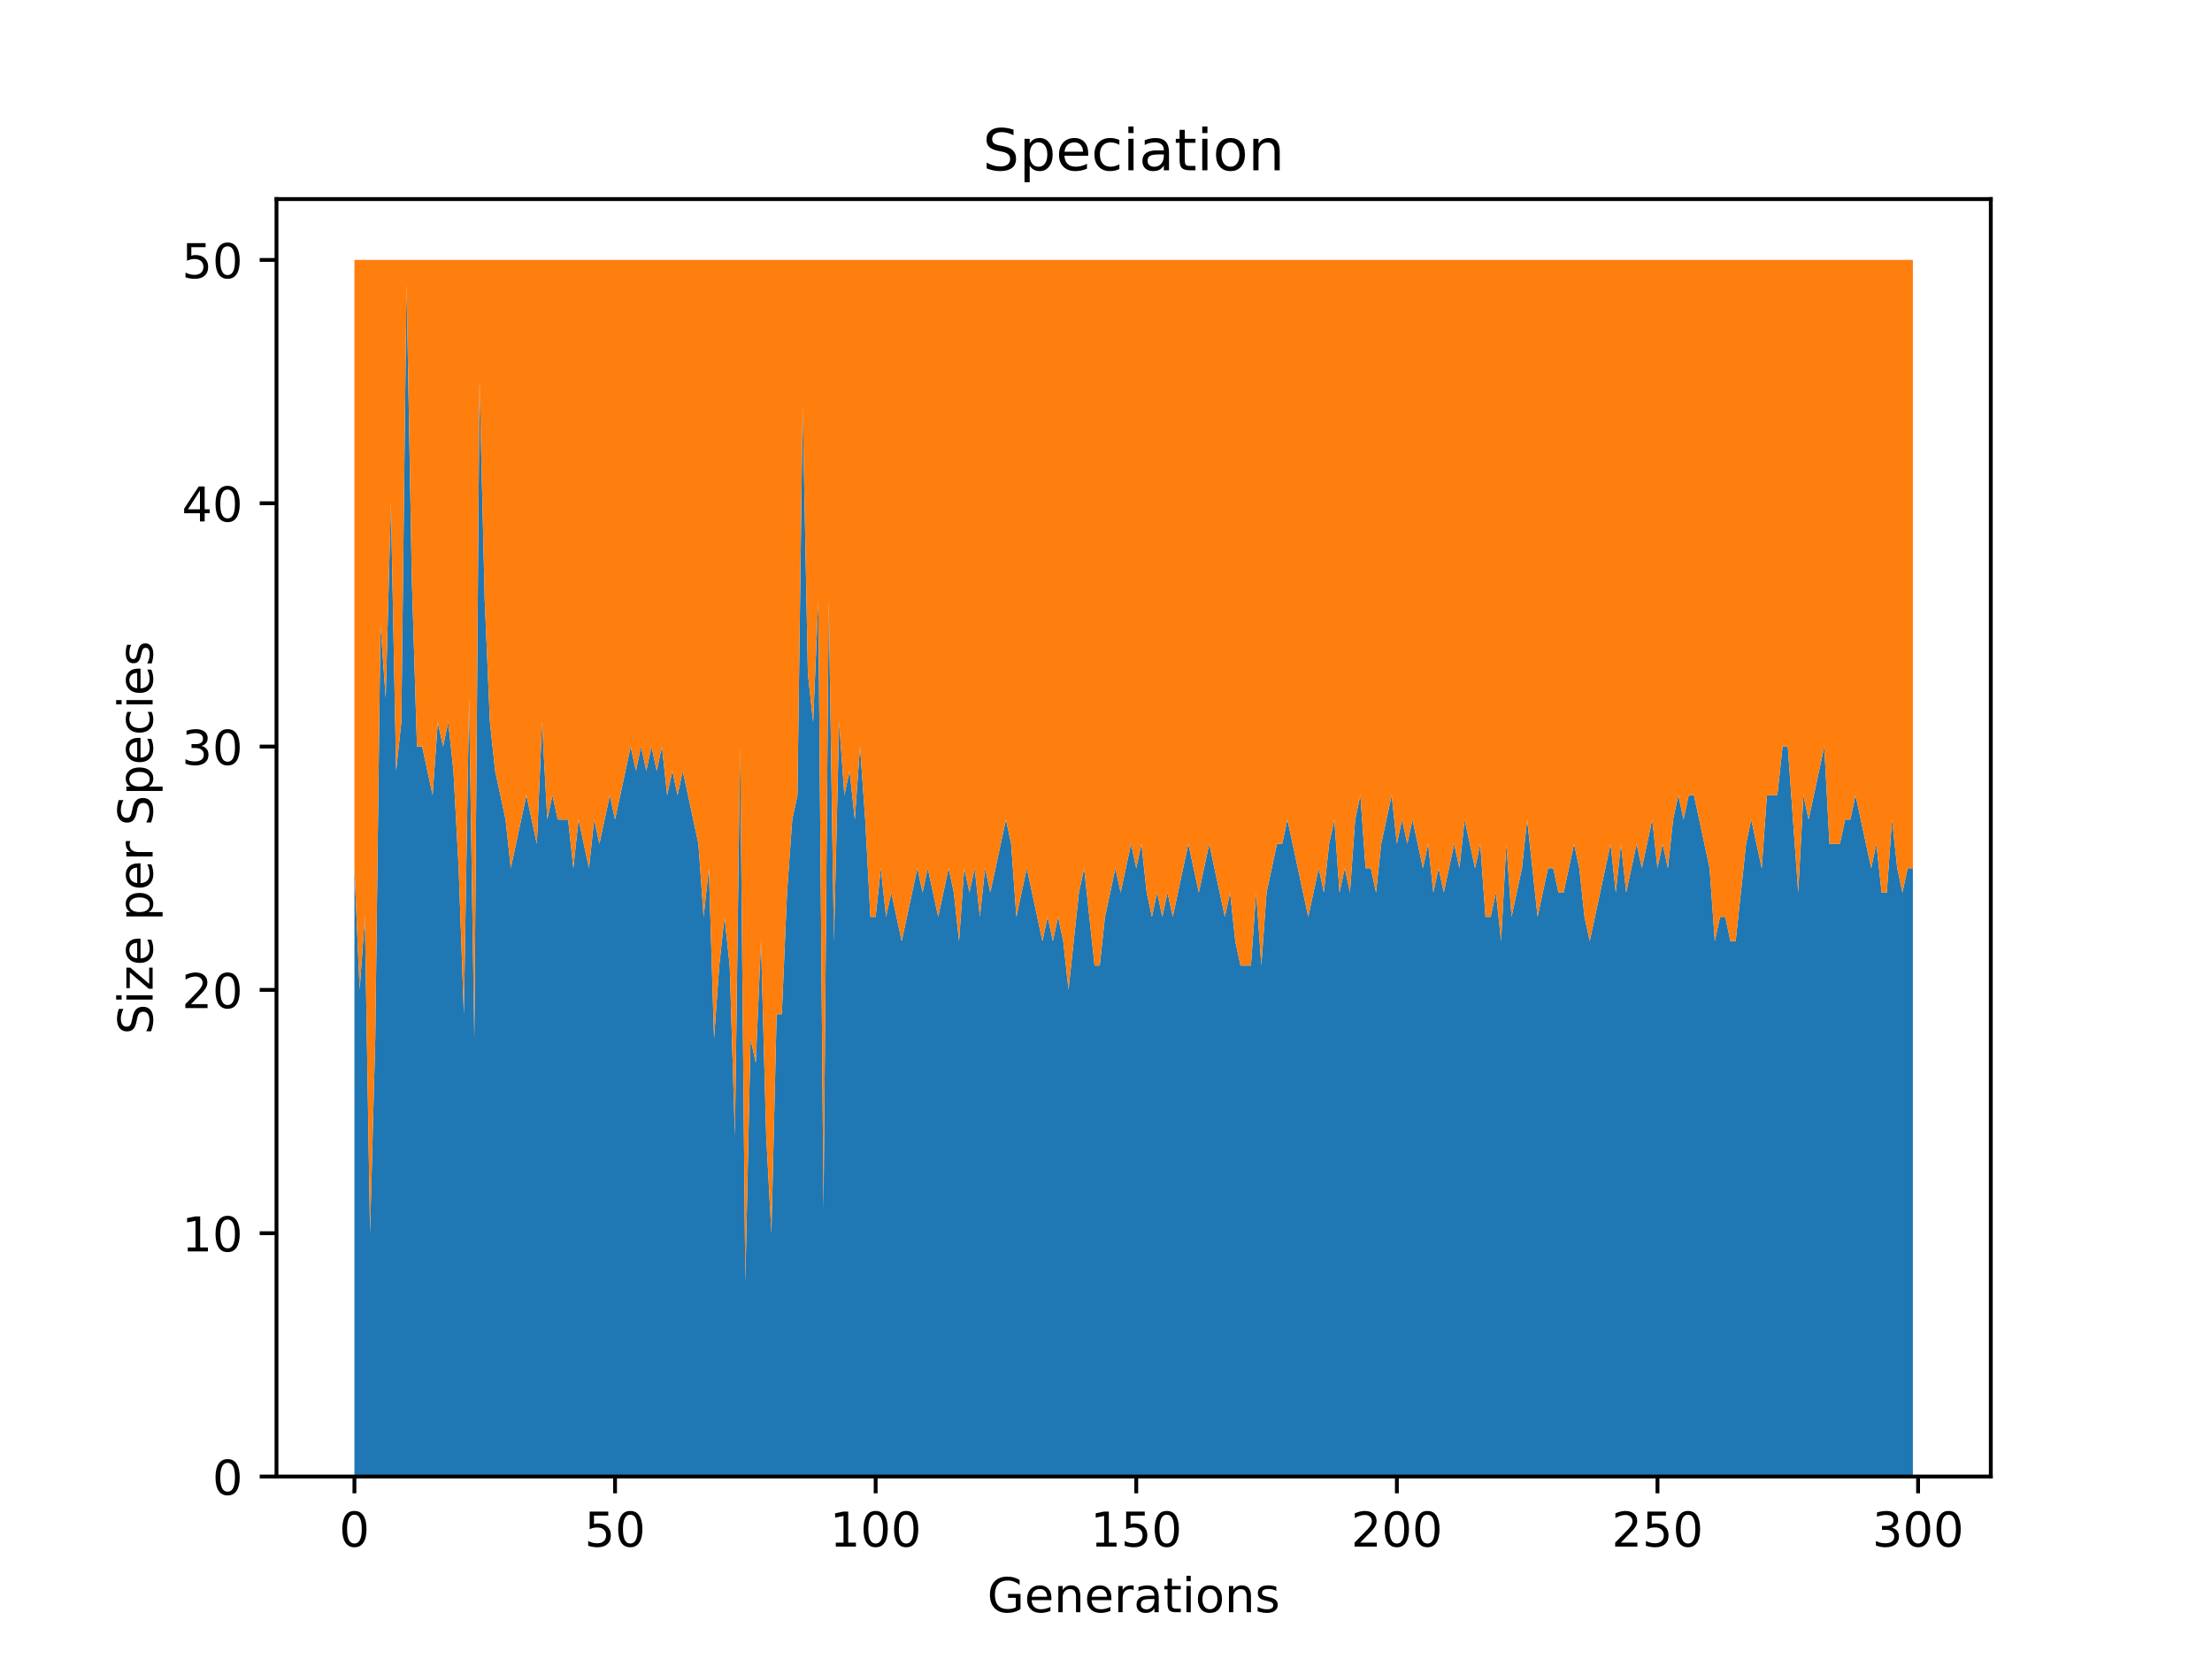 <?xml version="1.0" encoding="utf-8" standalone="no"?>
<!DOCTYPE svg PUBLIC "-//W3C//DTD SVG 1.1//EN"
  "http://www.w3.org/Graphics/SVG/1.1/DTD/svg11.dtd">
<!-- Created with matplotlib (https://matplotlib.org/) -->
<svg height="345.6pt" version="1.1" viewBox="0 0 460.8 345.6" width="460.8pt" xmlns="http://www.w3.org/2000/svg" xmlns:xlink="http://www.w3.org/1999/xlink">
 <defs>
  <style type="text/css">
*{stroke-linecap:butt;stroke-linejoin:round;}
  </style>
 </defs>
 <g id="figure_1">
  <g id="patch_1">
   <path d="M 0 345.6 
L 460.8 345.6 
L 460.8 0 
L 0 0 
z
" style="fill:#ffffff;"/>
  </g>
  <g id="axes_1">
   <g id="patch_2">
    <path d="M 57.6 307.584 
L 414.72 307.584 
L 414.72 41.472 
L 57.6 41.472 
z
" style="fill:#ffffff;"/>
   </g>
   <g id="PolyCollection_1">
    <path clip-path="url(#p9337c1c79d)" d="M 73.833 180.864 
L 73.833 307.584 
L 74.919 307.584 
L 76.004 307.584 
L 77.09 307.584 
L 78.176 307.584 
L 79.262 307.584 
L 80.348 307.584 
L 81.433 307.584 
L 82.519 307.584 
L 83.605 307.584 
L 84.691 307.584 
L 85.777 307.584 
L 86.862 307.584 
L 87.948 307.584 
L 89.034 307.584 
L 90.12 307.584 
L 91.206 307.584 
L 92.291 307.584 
L 93.377 307.584 
L 94.463 307.584 
L 95.549 307.584 
L 96.635 307.584 
L 97.72 307.584 
L 98.806 307.584 
L 99.892 307.584 
L 100.978 307.584 
L 102.064 307.584 
L 103.149 307.584 
L 104.235 307.584 
L 105.321 307.584 
L 106.407 307.584 
L 107.493 307.584 
L 108.578 307.584 
L 109.664 307.584 
L 110.75 307.584 
L 111.836 307.584 
L 112.922 307.584 
L 114.007 307.584 
L 115.093 307.584 
L 116.179 307.584 
L 117.265 307.584 
L 118.351 307.584 
L 119.436 307.584 
L 120.522 307.584 
L 121.608 307.584 
L 122.694 307.584 
L 123.78 307.584 
L 124.865 307.584 
L 125.951 307.584 
L 127.037 307.584 
L 128.123 307.584 
L 129.209 307.584 
L 130.294 307.584 
L 131.38 307.584 
L 132.466 307.584 
L 133.552 307.584 
L 134.638 307.584 
L 135.723 307.584 
L 136.809 307.584 
L 137.895 307.584 
L 138.981 307.584 
L 140.067 307.584 
L 141.152 307.584 
L 142.238 307.584 
L 143.324 307.584 
L 144.41 307.584 
L 145.496 307.584 
L 146.581 307.584 
L 147.667 307.584 
L 148.753 307.584 
L 149.839 307.584 
L 150.925 307.584 
L 152.01 307.584 
L 153.096 307.584 
L 154.182 307.584 
L 155.268 307.584 
L 156.354 307.584 
L 157.439 307.584 
L 158.525 307.584 
L 159.611 307.584 
L 160.697 307.584 
L 161.783 307.584 
L 162.868 307.584 
L 163.954 307.584 
L 165.04 307.584 
L 166.126 307.584 
L 167.212 307.584 
L 168.297 307.584 
L 169.383 307.584 
L 170.469 307.584 
L 171.555 307.584 
L 172.641 307.584 
L 173.726 307.584 
L 174.812 307.584 
L 175.898 307.584 
L 176.984 307.584 
L 178.07 307.584 
L 179.155 307.584 
L 180.241 307.584 
L 181.327 307.584 
L 182.413 307.584 
L 183.499 307.584 
L 184.584 307.584 
L 185.67 307.584 
L 186.756 307.584 
L 187.842 307.584 
L 188.928 307.584 
L 190.013 307.584 
L 191.099 307.584 
L 192.185 307.584 
L 193.271 307.584 
L 194.357 307.584 
L 195.442 307.584 
L 196.528 307.584 
L 197.614 307.584 
L 198.7 307.584 
L 199.786 307.584 
L 200.871 307.584 
L 201.957 307.584 
L 203.043 307.584 
L 204.129 307.584 
L 205.215 307.584 
L 206.3 307.584 
L 207.386 307.584 
L 208.472 307.584 
L 209.558 307.584 
L 210.644 307.584 
L 211.729 307.584 
L 212.815 307.584 
L 213.901 307.584 
L 214.987 307.584 
L 216.073 307.584 
L 217.158 307.584 
L 218.244 307.584 
L 219.33 307.584 
L 220.416 307.584 
L 221.502 307.584 
L 222.587 307.584 
L 223.673 307.584 
L 224.759 307.584 
L 225.845 307.584 
L 226.931 307.584 
L 228.016 307.584 
L 229.102 307.584 
L 230.188 307.584 
L 231.274 307.584 
L 232.36 307.584 
L 233.445 307.584 
L 234.531 307.584 
L 235.617 307.584 
L 236.703 307.584 
L 237.789 307.584 
L 238.875 307.584 
L 239.96 307.584 
L 241.046 307.584 
L 242.132 307.584 
L 243.218 307.584 
L 244.304 307.584 
L 245.389 307.584 
L 246.475 307.584 
L 247.561 307.584 
L 248.647 307.584 
L 249.733 307.584 
L 250.818 307.584 
L 251.904 307.584 
L 252.99 307.584 
L 254.076 307.584 
L 255.162 307.584 
L 256.247 307.584 
L 257.333 307.584 
L 258.419 307.584 
L 259.505 307.584 
L 260.591 307.584 
L 261.676 307.584 
L 262.762 307.584 
L 263.848 307.584 
L 264.934 307.584 
L 266.02 307.584 
L 267.105 307.584 
L 268.191 307.584 
L 269.277 307.584 
L 270.363 307.584 
L 271.449 307.584 
L 272.534 307.584 
L 273.62 307.584 
L 274.706 307.584 
L 275.792 307.584 
L 276.878 307.584 
L 277.963 307.584 
L 279.049 307.584 
L 280.135 307.584 
L 281.221 307.584 
L 282.307 307.584 
L 283.392 307.584 
L 284.478 307.584 
L 285.564 307.584 
L 286.65 307.584 
L 287.736 307.584 
L 288.821 307.584 
L 289.907 307.584 
L 290.993 307.584 
L 292.079 307.584 
L 293.165 307.584 
L 294.25 307.584 
L 295.336 307.584 
L 296.422 307.584 
L 297.508 307.584 
L 298.594 307.584 
L 299.679 307.584 
L 300.765 307.584 
L 301.851 307.584 
L 302.937 307.584 
L 304.023 307.584 
L 305.108 307.584 
L 306.194 307.584 
L 307.28 307.584 
L 308.366 307.584 
L 309.452 307.584 
L 310.537 307.584 
L 311.623 307.584 
L 312.709 307.584 
L 313.795 307.584 
L 314.881 307.584 
L 315.966 307.584 
L 317.052 307.584 
L 318.138 307.584 
L 319.224 307.584 
L 320.31 307.584 
L 321.395 307.584 
L 322.481 307.584 
L 323.567 307.584 
L 324.653 307.584 
L 325.739 307.584 
L 326.824 307.584 
L 327.91 307.584 
L 328.996 307.584 
L 330.082 307.584 
L 331.168 307.584 
L 332.253 307.584 
L 333.339 307.584 
L 334.425 307.584 
L 335.511 307.584 
L 336.597 307.584 
L 337.682 307.584 
L 338.768 307.584 
L 339.854 307.584 
L 340.94 307.584 
L 342.026 307.584 
L 343.111 307.584 
L 344.197 307.584 
L 345.283 307.584 
L 346.369 307.584 
L 347.455 307.584 
L 348.54 307.584 
L 349.626 307.584 
L 350.712 307.584 
L 351.798 307.584 
L 352.884 307.584 
L 353.969 307.584 
L 355.055 307.584 
L 356.141 307.584 
L 357.227 307.584 
L 358.313 307.584 
L 359.398 307.584 
L 360.484 307.584 
L 361.57 307.584 
L 362.656 307.584 
L 363.742 307.584 
L 364.827 307.584 
L 365.913 307.584 
L 366.999 307.584 
L 368.085 307.584 
L 369.171 307.584 
L 370.256 307.584 
L 371.342 307.584 
L 372.428 307.584 
L 373.514 307.584 
L 374.6 307.584 
L 375.685 307.584 
L 376.771 307.584 
L 377.857 307.584 
L 378.943 307.584 
L 380.029 307.584 
L 381.114 307.584 
L 382.2 307.584 
L 383.286 307.584 
L 384.372 307.584 
L 385.458 307.584 
L 386.543 307.584 
L 387.629 307.584 
L 388.715 307.584 
L 389.801 307.584 
L 390.887 307.584 
L 391.972 307.584 
L 393.058 307.584 
L 394.144 307.584 
L 395.23 307.584 
L 396.316 307.584 
L 397.401 307.584 
L 398.487 307.584 
L 398.487 180.864 
L 398.487 180.864 
L 397.401 180.864 
L 396.316 185.933 
L 395.23 180.864 
L 394.144 170.726 
L 393.058 185.933 
L 391.972 185.933 
L 390.887 175.795 
L 389.801 180.864 
L 388.715 175.795 
L 387.629 170.726 
L 386.543 165.658 
L 385.458 170.726 
L 384.372 170.726 
L 383.286 175.795 
L 382.2 175.795 
L 381.114 175.795 
L 380.029 155.52 
L 378.943 160.589 
L 377.857 165.658 
L 376.771 170.726 
L 375.685 165.658 
L 374.6 185.933 
L 373.514 170.726 
L 372.428 155.52 
L 371.342 155.52 
L 370.256 165.658 
L 369.171 165.658 
L 368.085 165.658 
L 366.999 180.864 
L 365.913 175.795 
L 364.827 170.726 
L 363.742 175.795 
L 362.656 185.933 
L 361.57 196.07 
L 360.484 196.07 
L 359.398 191.002 
L 358.313 191.002 
L 357.227 196.07 
L 356.141 180.864 
L 355.055 175.795 
L 353.969 170.726 
L 352.884 165.658 
L 351.798 165.658 
L 350.712 170.726 
L 349.626 165.658 
L 348.54 170.726 
L 347.455 180.864 
L 346.369 175.795 
L 345.283 180.864 
L 344.197 170.726 
L 343.111 175.795 
L 342.026 180.864 
L 340.94 175.795 
L 339.854 180.864 
L 338.768 185.933 
L 337.682 175.795 
L 336.597 185.933 
L 335.511 175.795 
L 334.425 180.864 
L 333.339 185.933 
L 332.253 191.002 
L 331.168 196.07 
L 330.082 191.002 
L 328.996 180.864 
L 327.91 175.795 
L 326.824 180.864 
L 325.739 185.933 
L 324.653 185.933 
L 323.567 180.864 
L 322.481 180.864 
L 321.395 185.933 
L 320.31 191.002 
L 319.224 180.864 
L 318.138 170.726 
L 317.052 180.864 
L 315.966 185.933 
L 314.881 191.002 
L 313.795 175.795 
L 312.709 196.07 
L 311.623 185.933 
L 310.537 191.002 
L 309.452 191.002 
L 308.366 175.795 
L 307.28 180.864 
L 306.194 175.795 
L 305.108 170.726 
L 304.023 180.864 
L 302.937 175.795 
L 301.851 180.864 
L 300.765 185.933 
L 299.679 180.864 
L 298.594 185.933 
L 297.508 175.795 
L 296.422 180.864 
L 295.336 175.795 
L 294.25 170.726 
L 293.165 175.795 
L 292.079 170.726 
L 290.993 175.795 
L 289.907 165.658 
L 288.821 170.726 
L 287.736 175.795 
L 286.65 185.933 
L 285.564 180.864 
L 284.478 180.864 
L 283.392 165.658 
L 282.307 170.726 
L 281.221 185.933 
L 280.135 180.864 
L 279.049 185.933 
L 277.963 170.726 
L 276.878 175.795 
L 275.792 185.933 
L 274.706 180.864 
L 273.62 185.933 
L 272.534 191.002 
L 271.449 185.933 
L 270.363 180.864 
L 269.277 175.795 
L 268.191 170.726 
L 267.105 175.795 
L 266.02 175.795 
L 264.934 180.864 
L 263.848 185.933 
L 262.762 201.139 
L 261.676 185.933 
L 260.591 201.139 
L 259.505 201.139 
L 258.419 201.139 
L 257.333 196.07 
L 256.247 185.933 
L 255.162 191.002 
L 254.076 185.933 
L 252.99 180.864 
L 251.904 175.795 
L 250.818 180.864 
L 249.733 185.933 
L 248.647 180.864 
L 247.561 175.795 
L 246.475 180.864 
L 245.389 185.933 
L 244.304 191.002 
L 243.218 185.933 
L 242.132 191.002 
L 241.046 185.933 
L 239.96 191.002 
L 238.875 185.933 
L 237.789 175.795 
L 236.703 180.864 
L 235.617 175.795 
L 234.531 180.864 
L 233.445 185.933 
L 232.36 180.864 
L 231.274 185.933 
L 230.188 191.002 
L 229.102 201.139 
L 228.016 201.139 
L 226.931 191.002 
L 225.845 180.864 
L 224.759 185.933 
L 223.673 196.07 
L 222.587 206.208 
L 221.502 196.07 
L 220.416 191.002 
L 219.33 196.07 
L 218.244 191.002 
L 217.158 196.07 
L 216.073 191.002 
L 214.987 185.933 
L 213.901 180.864 
L 212.815 185.933 
L 211.729 191.002 
L 210.644 175.795 
L 209.558 170.726 
L 208.472 175.795 
L 207.386 180.864 
L 206.3 185.933 
L 205.215 180.864 
L 204.129 191.002 
L 203.043 180.864 
L 201.957 185.933 
L 200.871 180.864 
L 199.786 196.07 
L 198.7 185.933 
L 197.614 180.864 
L 196.528 185.933 
L 195.442 191.002 
L 194.357 185.933 
L 193.271 180.864 
L 192.185 185.933 
L 191.099 180.864 
L 190.013 185.933 
L 188.928 191.002 
L 187.842 196.07 
L 186.756 191.002 
L 185.67 185.933 
L 184.584 191.002 
L 183.499 180.864 
L 182.413 191.002 
L 181.327 191.002 
L 180.241 170.726 
L 179.155 155.52 
L 178.07 170.726 
L 176.984 160.589 
L 175.898 165.658 
L 174.812 150.451 
L 173.726 196.07 
L 172.641 125.107 
L 171.555 251.827 
L 170.469 125.107 
L 169.383 150.451 
L 168.297 140.314 
L 167.212 84.557 
L 166.126 165.658 
L 165.04 170.726 
L 163.954 185.933 
L 162.868 211.277 
L 161.783 211.277 
L 160.697 256.896 
L 159.611 236.621 
L 158.525 196.07 
L 157.439 221.414 
L 156.354 216.346 
L 155.268 267.034 
L 154.182 155.52 
L 153.096 236.621 
L 152.01 201.139 
L 150.925 191.002 
L 149.839 201.139 
L 148.753 216.346 
L 147.667 180.864 
L 146.581 191.002 
L 145.496 175.795 
L 144.41 170.726 
L 143.324 165.658 
L 142.238 160.589 
L 141.152 165.658 
L 140.067 160.589 
L 138.981 165.658 
L 137.895 155.52 
L 136.809 160.589 
L 135.723 155.52 
L 134.638 160.589 
L 133.552 155.52 
L 132.466 160.589 
L 131.38 155.52 
L 130.294 160.589 
L 129.209 165.658 
L 128.123 170.726 
L 127.037 165.658 
L 125.951 170.726 
L 124.865 175.795 
L 123.78 170.726 
L 122.694 180.864 
L 121.608 175.795 
L 120.522 170.726 
L 119.436 180.864 
L 118.351 170.726 
L 117.265 170.726 
L 116.179 170.726 
L 115.093 165.658 
L 114.007 170.726 
L 112.922 150.451 
L 111.836 175.795 
L 110.75 170.726 
L 109.664 165.658 
L 108.578 170.726 
L 107.493 175.795 
L 106.407 180.864 
L 105.321 170.726 
L 104.235 165.658 
L 103.149 160.589 
L 102.064 150.451 
L 100.978 125.107 
L 99.892 79.488 
L 98.806 216.346 
L 97.72 145.382 
L 96.635 211.277 
L 95.549 180.864 
L 94.463 160.589 
L 93.377 150.451 
L 92.291 155.52 
L 91.206 150.451 
L 90.12 165.658 
L 89.034 160.589 
L 87.948 155.52 
L 86.862 155.52 
L 85.777 120.038 
L 84.691 59.213 
L 83.605 150.451 
L 82.519 160.589 
L 81.433 104.832 
L 80.348 145.382 
L 79.262 130.176 
L 78.176 216.346 
L 77.09 256.896 
L 76.004 191.002 
L 74.919 206.208 
L 73.833 180.864 
z
" style="fill:#1f77b4;"/>
   </g>
   <g id="PolyCollection_2">
    <path clip-path="url(#p9337c1c79d)" d="M 73.833 54.144 
L 73.833 180.864 
L 74.919 206.208 
L 76.004 191.002 
L 77.09 256.896 
L 78.176 216.346 
L 79.262 130.176 
L 80.348 145.382 
L 81.433 104.832 
L 82.519 160.589 
L 83.605 150.451 
L 84.691 59.213 
L 85.777 120.038 
L 86.862 155.52 
L 87.948 155.52 
L 89.034 160.589 
L 90.12 165.658 
L 91.206 150.451 
L 92.291 155.52 
L 93.377 150.451 
L 94.463 160.589 
L 95.549 180.864 
L 96.635 211.277 
L 97.72 145.382 
L 98.806 216.346 
L 99.892 79.488 
L 100.978 125.107 
L 102.064 150.451 
L 103.149 160.589 
L 104.235 165.658 
L 105.321 170.726 
L 106.407 180.864 
L 107.493 175.795 
L 108.578 170.726 
L 109.664 165.658 
L 110.75 170.726 
L 111.836 175.795 
L 112.922 150.451 
L 114.007 170.726 
L 115.093 165.658 
L 116.179 170.726 
L 117.265 170.726 
L 118.351 170.726 
L 119.436 180.864 
L 120.522 170.726 
L 121.608 175.795 
L 122.694 180.864 
L 123.78 170.726 
L 124.865 175.795 
L 125.951 170.726 
L 127.037 165.658 
L 128.123 170.726 
L 129.209 165.658 
L 130.294 160.589 
L 131.38 155.52 
L 132.466 160.589 
L 133.552 155.52 
L 134.638 160.589 
L 135.723 155.52 
L 136.809 160.589 
L 137.895 155.52 
L 138.981 165.658 
L 140.067 160.589 
L 141.152 165.658 
L 142.238 160.589 
L 143.324 165.658 
L 144.41 170.726 
L 145.496 175.795 
L 146.581 191.002 
L 147.667 180.864 
L 148.753 216.346 
L 149.839 201.139 
L 150.925 191.002 
L 152.01 201.139 
L 153.096 236.621 
L 154.182 155.52 
L 155.268 267.034 
L 156.354 216.346 
L 157.439 221.414 
L 158.525 196.07 
L 159.611 236.621 
L 160.697 256.896 
L 161.783 211.277 
L 162.868 211.277 
L 163.954 185.933 
L 165.04 170.726 
L 166.126 165.658 
L 167.212 84.557 
L 168.297 140.314 
L 169.383 150.451 
L 170.469 125.107 
L 171.555 251.827 
L 172.641 125.107 
L 173.726 196.07 
L 174.812 150.451 
L 175.898 165.658 
L 176.984 160.589 
L 178.07 170.726 
L 179.155 155.52 
L 180.241 170.726 
L 181.327 191.002 
L 182.413 191.002 
L 183.499 180.864 
L 184.584 191.002 
L 185.67 185.933 
L 186.756 191.002 
L 187.842 196.07 
L 188.928 191.002 
L 190.013 185.933 
L 191.099 180.864 
L 192.185 185.933 
L 193.271 180.864 
L 194.357 185.933 
L 195.442 191.002 
L 196.528 185.933 
L 197.614 180.864 
L 198.7 185.933 
L 199.786 196.07 
L 200.871 180.864 
L 201.957 185.933 
L 203.043 180.864 
L 204.129 191.002 
L 205.215 180.864 
L 206.3 185.933 
L 207.386 180.864 
L 208.472 175.795 
L 209.558 170.726 
L 210.644 175.795 
L 211.729 191.002 
L 212.815 185.933 
L 213.901 180.864 
L 214.987 185.933 
L 216.073 191.002 
L 217.158 196.07 
L 218.244 191.002 
L 219.33 196.07 
L 220.416 191.002 
L 221.502 196.07 
L 222.587 206.208 
L 223.673 196.07 
L 224.759 185.933 
L 225.845 180.864 
L 226.931 191.002 
L 228.016 201.139 
L 229.102 201.139 
L 230.188 191.002 
L 231.274 185.933 
L 232.36 180.864 
L 233.445 185.933 
L 234.531 180.864 
L 235.617 175.795 
L 236.703 180.864 
L 237.789 175.795 
L 238.875 185.933 
L 239.96 191.002 
L 241.046 185.933 
L 242.132 191.002 
L 243.218 185.933 
L 244.304 191.002 
L 245.389 185.933 
L 246.475 180.864 
L 247.561 175.795 
L 248.647 180.864 
L 249.733 185.933 
L 250.818 180.864 
L 251.904 175.795 
L 252.99 180.864 
L 254.076 185.933 
L 255.162 191.002 
L 256.247 185.933 
L 257.333 196.07 
L 258.419 201.139 
L 259.505 201.139 
L 260.591 201.139 
L 261.676 185.933 
L 262.762 201.139 
L 263.848 185.933 
L 264.934 180.864 
L 266.02 175.795 
L 267.105 175.795 
L 268.191 170.726 
L 269.277 175.795 
L 270.363 180.864 
L 271.449 185.933 
L 272.534 191.002 
L 273.62 185.933 
L 274.706 180.864 
L 275.792 185.933 
L 276.878 175.795 
L 277.963 170.726 
L 279.049 185.933 
L 280.135 180.864 
L 281.221 185.933 
L 282.307 170.726 
L 283.392 165.658 
L 284.478 180.864 
L 285.564 180.864 
L 286.65 185.933 
L 287.736 175.795 
L 288.821 170.726 
L 289.907 165.658 
L 290.993 175.795 
L 292.079 170.726 
L 293.165 175.795 
L 294.25 170.726 
L 295.336 175.795 
L 296.422 180.864 
L 297.508 175.795 
L 298.594 185.933 
L 299.679 180.864 
L 300.765 185.933 
L 301.851 180.864 
L 302.937 175.795 
L 304.023 180.864 
L 305.108 170.726 
L 306.194 175.795 
L 307.28 180.864 
L 308.366 175.795 
L 309.452 191.002 
L 310.537 191.002 
L 311.623 185.933 
L 312.709 196.07 
L 313.795 175.795 
L 314.881 191.002 
L 315.966 185.933 
L 317.052 180.864 
L 318.138 170.726 
L 319.224 180.864 
L 320.31 191.002 
L 321.395 185.933 
L 322.481 180.864 
L 323.567 180.864 
L 324.653 185.933 
L 325.739 185.933 
L 326.824 180.864 
L 327.91 175.795 
L 328.996 180.864 
L 330.082 191.002 
L 331.168 196.07 
L 332.253 191.002 
L 333.339 185.933 
L 334.425 180.864 
L 335.511 175.795 
L 336.597 185.933 
L 337.682 175.795 
L 338.768 185.933 
L 339.854 180.864 
L 340.94 175.795 
L 342.026 180.864 
L 343.111 175.795 
L 344.197 170.726 
L 345.283 180.864 
L 346.369 175.795 
L 347.455 180.864 
L 348.54 170.726 
L 349.626 165.658 
L 350.712 170.726 
L 351.798 165.658 
L 352.884 165.658 
L 353.969 170.726 
L 355.055 175.795 
L 356.141 180.864 
L 357.227 196.07 
L 358.313 191.002 
L 359.398 191.002 
L 360.484 196.07 
L 361.57 196.07 
L 362.656 185.933 
L 363.742 175.795 
L 364.827 170.726 
L 365.913 175.795 
L 366.999 180.864 
L 368.085 165.658 
L 369.171 165.658 
L 370.256 165.658 
L 371.342 155.52 
L 372.428 155.52 
L 373.514 170.726 
L 374.6 185.933 
L 375.685 165.658 
L 376.771 170.726 
L 377.857 165.658 
L 378.943 160.589 
L 380.029 155.52 
L 381.114 175.795 
L 382.2 175.795 
L 383.286 175.795 
L 384.372 170.726 
L 385.458 170.726 
L 386.543 165.658 
L 387.629 170.726 
L 388.715 175.795 
L 389.801 180.864 
L 390.887 175.795 
L 391.972 185.933 
L 393.058 185.933 
L 394.144 170.726 
L 395.23 180.864 
L 396.316 185.933 
L 397.401 180.864 
L 398.487 180.864 
L 398.487 54.144 
L 398.487 54.144 
L 397.401 54.144 
L 396.316 54.144 
L 395.23 54.144 
L 394.144 54.144 
L 393.058 54.144 
L 391.972 54.144 
L 390.887 54.144 
L 389.801 54.144 
L 388.715 54.144 
L 387.629 54.144 
L 386.543 54.144 
L 385.458 54.144 
L 384.372 54.144 
L 383.286 54.144 
L 382.2 54.144 
L 381.114 54.144 
L 380.029 54.144 
L 378.943 54.144 
L 377.857 54.144 
L 376.771 54.144 
L 375.685 54.144 
L 374.6 54.144 
L 373.514 54.144 
L 372.428 54.144 
L 371.342 54.144 
L 370.256 54.144 
L 369.171 54.144 
L 368.085 54.144 
L 366.999 54.144 
L 365.913 54.144 
L 364.827 54.144 
L 363.742 54.144 
L 362.656 54.144 
L 361.57 54.144 
L 360.484 54.144 
L 359.398 54.144 
L 358.313 54.144 
L 357.227 54.144 
L 356.141 54.144 
L 355.055 54.144 
L 353.969 54.144 
L 352.884 54.144 
L 351.798 54.144 
L 350.712 54.144 
L 349.626 54.144 
L 348.54 54.144 
L 347.455 54.144 
L 346.369 54.144 
L 345.283 54.144 
L 344.197 54.144 
L 343.111 54.144 
L 342.026 54.144 
L 340.94 54.144 
L 339.854 54.144 
L 338.768 54.144 
L 337.682 54.144 
L 336.597 54.144 
L 335.511 54.144 
L 334.425 54.144 
L 333.339 54.144 
L 332.253 54.144 
L 331.168 54.144 
L 330.082 54.144 
L 328.996 54.144 
L 327.91 54.144 
L 326.824 54.144 
L 325.739 54.144 
L 324.653 54.144 
L 323.567 54.144 
L 322.481 54.144 
L 321.395 54.144 
L 320.31 54.144 
L 319.224 54.144 
L 318.138 54.144 
L 317.052 54.144 
L 315.966 54.144 
L 314.881 54.144 
L 313.795 54.144 
L 312.709 54.144 
L 311.623 54.144 
L 310.537 54.144 
L 309.452 54.144 
L 308.366 54.144 
L 307.28 54.144 
L 306.194 54.144 
L 305.108 54.144 
L 304.023 54.144 
L 302.937 54.144 
L 301.851 54.144 
L 300.765 54.144 
L 299.679 54.144 
L 298.594 54.144 
L 297.508 54.144 
L 296.422 54.144 
L 295.336 54.144 
L 294.25 54.144 
L 293.165 54.144 
L 292.079 54.144 
L 290.993 54.144 
L 289.907 54.144 
L 288.821 54.144 
L 287.736 54.144 
L 286.65 54.144 
L 285.564 54.144 
L 284.478 54.144 
L 283.392 54.144 
L 282.307 54.144 
L 281.221 54.144 
L 280.135 54.144 
L 279.049 54.144 
L 277.963 54.144 
L 276.878 54.144 
L 275.792 54.144 
L 274.706 54.144 
L 273.62 54.144 
L 272.534 54.144 
L 271.449 54.144 
L 270.363 54.144 
L 269.277 54.144 
L 268.191 54.144 
L 267.105 54.144 
L 266.02 54.144 
L 264.934 54.144 
L 263.848 54.144 
L 262.762 54.144 
L 261.676 54.144 
L 260.591 54.144 
L 259.505 54.144 
L 258.419 54.144 
L 257.333 54.144 
L 256.247 54.144 
L 255.162 54.144 
L 254.076 54.144 
L 252.99 54.144 
L 251.904 54.144 
L 250.818 54.144 
L 249.733 54.144 
L 248.647 54.144 
L 247.561 54.144 
L 246.475 54.144 
L 245.389 54.144 
L 244.304 54.144 
L 243.218 54.144 
L 242.132 54.144 
L 241.046 54.144 
L 239.96 54.144 
L 238.875 54.144 
L 237.789 54.144 
L 236.703 54.144 
L 235.617 54.144 
L 234.531 54.144 
L 233.445 54.144 
L 232.36 54.144 
L 231.274 54.144 
L 230.188 54.144 
L 229.102 54.144 
L 228.016 54.144 
L 226.931 54.144 
L 225.845 54.144 
L 224.759 54.144 
L 223.673 54.144 
L 222.587 54.144 
L 221.502 54.144 
L 220.416 54.144 
L 219.33 54.144 
L 218.244 54.144 
L 217.158 54.144 
L 216.073 54.144 
L 214.987 54.144 
L 213.901 54.144 
L 212.815 54.144 
L 211.729 54.144 
L 210.644 54.144 
L 209.558 54.144 
L 208.472 54.144 
L 207.386 54.144 
L 206.3 54.144 
L 205.215 54.144 
L 204.129 54.144 
L 203.043 54.144 
L 201.957 54.144 
L 200.871 54.144 
L 199.786 54.144 
L 198.7 54.144 
L 197.614 54.144 
L 196.528 54.144 
L 195.442 54.144 
L 194.357 54.144 
L 193.271 54.144 
L 192.185 54.144 
L 191.099 54.144 
L 190.013 54.144 
L 188.928 54.144 
L 187.842 54.144 
L 186.756 54.144 
L 185.67 54.144 
L 184.584 54.144 
L 183.499 54.144 
L 182.413 54.144 
L 181.327 54.144 
L 180.241 54.144 
L 179.155 54.144 
L 178.07 54.144 
L 176.984 54.144 
L 175.898 54.144 
L 174.812 54.144 
L 173.726 54.144 
L 172.641 54.144 
L 171.555 54.144 
L 170.469 54.144 
L 169.383 54.144 
L 168.297 54.144 
L 167.212 54.144 
L 166.126 54.144 
L 165.04 54.144 
L 163.954 54.144 
L 162.868 54.144 
L 161.783 54.144 
L 160.697 54.144 
L 159.611 54.144 
L 158.525 54.144 
L 157.439 54.144 
L 156.354 54.144 
L 155.268 54.144 
L 154.182 54.144 
L 153.096 54.144 
L 152.01 54.144 
L 150.925 54.144 
L 149.839 54.144 
L 148.753 54.144 
L 147.667 54.144 
L 146.581 54.144 
L 145.496 54.144 
L 144.41 54.144 
L 143.324 54.144 
L 142.238 54.144 
L 141.152 54.144 
L 140.067 54.144 
L 138.981 54.144 
L 137.895 54.144 
L 136.809 54.144 
L 135.723 54.144 
L 134.638 54.144 
L 133.552 54.144 
L 132.466 54.144 
L 131.38 54.144 
L 130.294 54.144 
L 129.209 54.144 
L 128.123 54.144 
L 127.037 54.144 
L 125.951 54.144 
L 124.865 54.144 
L 123.78 54.144 
L 122.694 54.144 
L 121.608 54.144 
L 120.522 54.144 
L 119.436 54.144 
L 118.351 54.144 
L 117.265 54.144 
L 116.179 54.144 
L 115.093 54.144 
L 114.007 54.144 
L 112.922 54.144 
L 111.836 54.144 
L 110.75 54.144 
L 109.664 54.144 
L 108.578 54.144 
L 107.493 54.144 
L 106.407 54.144 
L 105.321 54.144 
L 104.235 54.144 
L 103.149 54.144 
L 102.064 54.144 
L 100.978 54.144 
L 99.892 54.144 
L 98.806 54.144 
L 97.72 54.144 
L 96.635 54.144 
L 95.549 54.144 
L 94.463 54.144 
L 93.377 54.144 
L 92.291 54.144 
L 91.206 54.144 
L 90.12 54.144 
L 89.034 54.144 
L 87.948 54.144 
L 86.862 54.144 
L 85.777 54.144 
L 84.691 54.144 
L 83.605 54.144 
L 82.519 54.144 
L 81.433 54.144 
L 80.348 54.144 
L 79.262 54.144 
L 78.176 54.144 
L 77.09 54.144 
L 76.004 54.144 
L 74.919 54.144 
L 73.833 54.144 
z
" style="fill:#ff7f0e;"/>
   </g>
   <g id="matplotlib.axis_1">
    <g id="xtick_1">
     <g id="line2d_1">
      <defs>
       <path d="M 0 0 
L 0 3.5 
" id="m5aad8ae283" style="stroke:#000000;stroke-width:0.8;"/>
      </defs>
      <g>
       <use style="stroke:#000000;stroke-width:0.8;" x="73.833" xlink:href="#m5aad8ae283" y="307.584"/>
      </g>
     </g>
     <g id="text_1">
      <!-- 0 -->
      <defs>
       <path d="M 31.781 66.406 
Q 24.172 66.406 20.328 58.906 
Q 16.5 51.422 16.5 36.375 
Q 16.5 21.391 20.328 13.891 
Q 24.172 6.391 31.781 6.391 
Q 39.453 6.391 43.281 13.891 
Q 47.125 21.391 47.125 36.375 
Q 47.125 51.422 43.281 58.906 
Q 39.453 66.406 31.781 66.406 
z
M 31.781 74.219 
Q 44.047 74.219 50.516 64.516 
Q 56.984 54.828 56.984 36.375 
Q 56.984 17.969 50.516 8.266 
Q 44.047 -1.422 31.781 -1.422 
Q 19.531 -1.422 13.062 8.266 
Q 6.594 17.969 6.594 36.375 
Q 6.594 54.828 13.062 64.516 
Q 19.531 74.219 31.781 74.219 
z
" id="DejaVuSans-48"/>
      </defs>
      <g transform="translate(70.651 322.182)scale(0.1 -0.1)">
       <use xlink:href="#DejaVuSans-48"/>
      </g>
     </g>
    </g>
    <g id="xtick_2">
     <g id="line2d_2">
      <g>
       <use style="stroke:#000000;stroke-width:0.8;" x="128.123" xlink:href="#m5aad8ae283" y="307.584"/>
      </g>
     </g>
     <g id="text_2">
      <!-- 50 -->
      <defs>
       <path d="M 10.797 72.906 
L 49.516 72.906 
L 49.516 64.594 
L 19.828 64.594 
L 19.828 46.734 
Q 21.969 47.469 24.109 47.828 
Q 26.266 48.188 28.422 48.188 
Q 40.625 48.188 47.75 41.5 
Q 54.891 34.812 54.891 23.391 
Q 54.891 11.625 47.562 5.094 
Q 40.234 -1.422 26.906 -1.422 
Q 22.312 -1.422 17.547 -0.641 
Q 12.797 0.141 7.719 1.703 
L 7.719 11.625 
Q 12.109 9.234 16.797 8.062 
Q 21.484 6.891 26.703 6.891 
Q 35.156 6.891 40.078 11.328 
Q 45.016 15.766 45.016 23.391 
Q 45.016 31 40.078 35.438 
Q 35.156 39.891 26.703 39.891 
Q 22.75 39.891 18.812 39.016 
Q 14.891 38.141 10.797 36.281 
z
" id="DejaVuSans-53"/>
      </defs>
      <g transform="translate(121.76 322.182)scale(0.1 -0.1)">
       <use xlink:href="#DejaVuSans-53"/>
       <use x="63.623" xlink:href="#DejaVuSans-48"/>
      </g>
     </g>
    </g>
    <g id="xtick_3">
     <g id="line2d_3">
      <g>
       <use style="stroke:#000000;stroke-width:0.8;" x="182.413" xlink:href="#m5aad8ae283" y="307.584"/>
      </g>
     </g>
     <g id="text_3">
      <!-- 100 -->
      <defs>
       <path d="M 12.406 8.297 
L 28.516 8.297 
L 28.516 63.922 
L 10.984 60.406 
L 10.984 69.391 
L 28.422 72.906 
L 38.281 72.906 
L 38.281 8.297 
L 54.391 8.297 
L 54.391 0 
L 12.406 0 
z
" id="DejaVuSans-49"/>
      </defs>
      <g transform="translate(172.869 322.182)scale(0.1 -0.1)">
       <use xlink:href="#DejaVuSans-49"/>
       <use x="63.623" xlink:href="#DejaVuSans-48"/>
       <use x="127.246" xlink:href="#DejaVuSans-48"/>
      </g>
     </g>
    </g>
    <g id="xtick_4">
     <g id="line2d_4">
      <g>
       <use style="stroke:#000000;stroke-width:0.8;" x="236.703" xlink:href="#m5aad8ae283" y="307.584"/>
      </g>
     </g>
     <g id="text_4">
      <!-- 150 -->
      <g transform="translate(227.159 322.182)scale(0.1 -0.1)">
       <use xlink:href="#DejaVuSans-49"/>
       <use x="63.623" xlink:href="#DejaVuSans-53"/>
       <use x="127.246" xlink:href="#DejaVuSans-48"/>
      </g>
     </g>
    </g>
    <g id="xtick_5">
     <g id="line2d_5">
      <g>
       <use style="stroke:#000000;stroke-width:0.8;" x="290.993" xlink:href="#m5aad8ae283" y="307.584"/>
      </g>
     </g>
     <g id="text_5">
      <!-- 200 -->
      <defs>
       <path d="M 19.188 8.297 
L 53.609 8.297 
L 53.609 0 
L 7.328 0 
L 7.328 8.297 
Q 12.938 14.109 22.625 23.891 
Q 32.328 33.688 34.812 36.531 
Q 39.547 41.844 41.422 45.531 
Q 43.312 49.219 43.312 52.781 
Q 43.312 58.594 39.234 62.25 
Q 35.156 65.922 28.609 65.922 
Q 23.969 65.922 18.812 64.312 
Q 13.672 62.703 7.812 59.422 
L 7.812 69.391 
Q 13.766 71.781 18.938 73 
Q 24.125 74.219 28.422 74.219 
Q 39.75 74.219 46.484 68.547 
Q 53.219 62.891 53.219 53.422 
Q 53.219 48.922 51.531 44.891 
Q 49.859 40.875 45.406 35.406 
Q 44.188 33.984 37.641 27.219 
Q 31.109 20.453 19.188 8.297 
z
" id="DejaVuSans-50"/>
      </defs>
      <g transform="translate(281.449 322.182)scale(0.1 -0.1)">
       <use xlink:href="#DejaVuSans-50"/>
       <use x="63.623" xlink:href="#DejaVuSans-48"/>
       <use x="127.246" xlink:href="#DejaVuSans-48"/>
      </g>
     </g>
    </g>
    <g id="xtick_6">
     <g id="line2d_6">
      <g>
       <use style="stroke:#000000;stroke-width:0.8;" x="345.283" xlink:href="#m5aad8ae283" y="307.584"/>
      </g>
     </g>
     <g id="text_6">
      <!-- 250 -->
      <g transform="translate(335.739 322.182)scale(0.1 -0.1)">
       <use xlink:href="#DejaVuSans-50"/>
       <use x="63.623" xlink:href="#DejaVuSans-53"/>
       <use x="127.246" xlink:href="#DejaVuSans-48"/>
      </g>
     </g>
    </g>
    <g id="xtick_7">
     <g id="line2d_7">
      <g>
       <use style="stroke:#000000;stroke-width:0.8;" x="399.573" xlink:href="#m5aad8ae283" y="307.584"/>
      </g>
     </g>
     <g id="text_7">
      <!-- 300 -->
      <defs>
       <path d="M 40.578 39.312 
Q 47.656 37.797 51.625 33 
Q 55.609 28.219 55.609 21.188 
Q 55.609 10.406 48.188 4.484 
Q 40.766 -1.422 27.094 -1.422 
Q 22.516 -1.422 17.656 -0.516 
Q 12.797 0.391 7.625 2.203 
L 7.625 11.719 
Q 11.719 9.328 16.594 8.109 
Q 21.484 6.891 26.812 6.891 
Q 36.078 6.891 40.938 10.547 
Q 45.797 14.203 45.797 21.188 
Q 45.797 27.641 41.281 31.266 
Q 36.766 34.906 28.719 34.906 
L 20.219 34.906 
L 20.219 43.016 
L 29.109 43.016 
Q 36.375 43.016 40.234 45.922 
Q 44.094 48.828 44.094 54.297 
Q 44.094 59.906 40.109 62.906 
Q 36.141 65.922 28.719 65.922 
Q 24.656 65.922 20.016 65.031 
Q 15.375 64.156 9.812 62.312 
L 9.812 71.094 
Q 15.438 72.656 20.344 73.438 
Q 25.25 74.219 29.594 74.219 
Q 40.828 74.219 47.359 69.109 
Q 53.906 64.016 53.906 55.328 
Q 53.906 49.266 50.438 45.094 
Q 46.969 40.922 40.578 39.312 
z
" id="DejaVuSans-51"/>
      </defs>
      <g transform="translate(390.029 322.182)scale(0.1 -0.1)">
       <use xlink:href="#DejaVuSans-51"/>
       <use x="63.623" xlink:href="#DejaVuSans-48"/>
       <use x="127.246" xlink:href="#DejaVuSans-48"/>
      </g>
     </g>
    </g>
    <g id="text_8">
     <!-- Generations -->
     <defs>
      <path d="M 59.516 10.406 
L 59.516 29.984 
L 43.406 29.984 
L 43.406 38.094 
L 69.281 38.094 
L 69.281 6.781 
Q 63.578 2.734 56.688 0.656 
Q 49.812 -1.422 42 -1.422 
Q 24.906 -1.422 15.25 8.562 
Q 5.609 18.562 5.609 36.375 
Q 5.609 54.25 15.25 64.234 
Q 24.906 74.219 42 74.219 
Q 49.125 74.219 55.547 72.453 
Q 61.969 70.703 67.391 67.281 
L 67.391 56.781 
Q 61.922 61.422 55.766 63.766 
Q 49.609 66.109 42.828 66.109 
Q 29.438 66.109 22.719 58.641 
Q 16.016 51.172 16.016 36.375 
Q 16.016 21.625 22.719 14.156 
Q 29.438 6.688 42.828 6.688 
Q 48.047 6.688 52.141 7.594 
Q 56.25 8.5 59.516 10.406 
z
" id="DejaVuSans-71"/>
      <path d="M 56.203 29.594 
L 56.203 25.203 
L 14.891 25.203 
Q 15.484 15.922 20.484 11.062 
Q 25.484 6.203 34.422 6.203 
Q 39.594 6.203 44.453 7.469 
Q 49.312 8.734 54.109 11.281 
L 54.109 2.781 
Q 49.266 0.734 44.188 -0.344 
Q 39.109 -1.422 33.891 -1.422 
Q 20.797 -1.422 13.156 6.188 
Q 5.516 13.812 5.516 26.812 
Q 5.516 40.234 12.766 48.109 
Q 20.016 56 32.328 56 
Q 43.359 56 49.781 48.891 
Q 56.203 41.797 56.203 29.594 
z
M 47.219 32.234 
Q 47.125 39.594 43.094 43.984 
Q 39.062 48.391 32.422 48.391 
Q 24.906 48.391 20.391 44.141 
Q 15.875 39.891 15.188 32.172 
z
" id="DejaVuSans-101"/>
      <path d="M 54.891 33.016 
L 54.891 0 
L 45.906 0 
L 45.906 32.719 
Q 45.906 40.484 42.875 44.328 
Q 39.844 48.188 33.797 48.188 
Q 26.516 48.188 22.312 43.547 
Q 18.109 38.922 18.109 30.906 
L 18.109 0 
L 9.078 0 
L 9.078 54.688 
L 18.109 54.688 
L 18.109 46.188 
Q 21.344 51.125 25.703 53.562 
Q 30.078 56 35.797 56 
Q 45.219 56 50.047 50.172 
Q 54.891 44.344 54.891 33.016 
z
" id="DejaVuSans-110"/>
      <path d="M 41.109 46.297 
Q 39.594 47.172 37.812 47.578 
Q 36.031 48 33.891 48 
Q 26.266 48 22.188 43.047 
Q 18.109 38.094 18.109 28.812 
L 18.109 0 
L 9.078 0 
L 9.078 54.688 
L 18.109 54.688 
L 18.109 46.188 
Q 20.953 51.172 25.484 53.578 
Q 30.031 56 36.531 56 
Q 37.453 56 38.578 55.875 
Q 39.703 55.766 41.062 55.516 
z
" id="DejaVuSans-114"/>
      <path d="M 34.281 27.484 
Q 23.391 27.484 19.188 25 
Q 14.984 22.516 14.984 16.5 
Q 14.984 11.719 18.141 8.906 
Q 21.297 6.109 26.703 6.109 
Q 34.188 6.109 38.703 11.406 
Q 43.219 16.703 43.219 25.484 
L 43.219 27.484 
z
M 52.203 31.203 
L 52.203 0 
L 43.219 0 
L 43.219 8.297 
Q 40.141 3.328 35.547 0.953 
Q 30.953 -1.422 24.312 -1.422 
Q 15.922 -1.422 10.953 3.297 
Q 6 8.016 6 15.922 
Q 6 25.141 12.172 29.828 
Q 18.359 34.516 30.609 34.516 
L 43.219 34.516 
L 43.219 35.406 
Q 43.219 41.609 39.141 45 
Q 35.062 48.391 27.688 48.391 
Q 23 48.391 18.547 47.266 
Q 14.109 46.141 10.016 43.891 
L 10.016 52.203 
Q 14.938 54.109 19.578 55.047 
Q 24.219 56 28.609 56 
Q 40.484 56 46.344 49.844 
Q 52.203 43.703 52.203 31.203 
z
" id="DejaVuSans-97"/>
      <path d="M 18.312 70.219 
L 18.312 54.688 
L 36.812 54.688 
L 36.812 47.703 
L 18.312 47.703 
L 18.312 18.016 
Q 18.312 11.328 20.141 9.422 
Q 21.969 7.516 27.594 7.516 
L 36.812 7.516 
L 36.812 0 
L 27.594 0 
Q 17.188 0 13.234 3.875 
Q 9.281 7.766 9.281 18.016 
L 9.281 47.703 
L 2.688 47.703 
L 2.688 54.688 
L 9.281 54.688 
L 9.281 70.219 
z
" id="DejaVuSans-116"/>
      <path d="M 9.422 54.688 
L 18.406 54.688 
L 18.406 0 
L 9.422 0 
z
M 9.422 75.984 
L 18.406 75.984 
L 18.406 64.594 
L 9.422 64.594 
z
" id="DejaVuSans-105"/>
      <path d="M 30.609 48.391 
Q 23.391 48.391 19.188 42.75 
Q 14.984 37.109 14.984 27.297 
Q 14.984 17.484 19.156 11.844 
Q 23.344 6.203 30.609 6.203 
Q 37.797 6.203 41.984 11.859 
Q 46.188 17.531 46.188 27.297 
Q 46.188 37.016 41.984 42.703 
Q 37.797 48.391 30.609 48.391 
z
M 30.609 56 
Q 42.328 56 49.016 48.375 
Q 55.719 40.766 55.719 27.297 
Q 55.719 13.875 49.016 6.219 
Q 42.328 -1.422 30.609 -1.422 
Q 18.844 -1.422 12.172 6.219 
Q 5.516 13.875 5.516 27.297 
Q 5.516 40.766 12.172 48.375 
Q 18.844 56 30.609 56 
z
" id="DejaVuSans-111"/>
      <path d="M 44.281 53.078 
L 44.281 44.578 
Q 40.484 46.531 36.375 47.5 
Q 32.281 48.484 27.875 48.484 
Q 21.188 48.484 17.844 46.438 
Q 14.5 44.391 14.5 40.281 
Q 14.5 37.156 16.891 35.375 
Q 19.281 33.594 26.516 31.984 
L 29.594 31.297 
Q 39.156 29.25 43.188 25.516 
Q 47.219 21.781 47.219 15.094 
Q 47.219 7.469 41.188 3.016 
Q 35.156 -1.422 24.609 -1.422 
Q 20.219 -1.422 15.453 -0.562 
Q 10.688 0.297 5.422 2 
L 5.422 11.281 
Q 10.406 8.688 15.234 7.391 
Q 20.062 6.109 24.812 6.109 
Q 31.156 6.109 34.562 8.281 
Q 37.984 10.453 37.984 14.406 
Q 37.984 18.062 35.516 20.016 
Q 33.062 21.969 24.703 23.781 
L 21.578 24.516 
Q 13.234 26.266 9.516 29.906 
Q 5.812 33.547 5.812 39.891 
Q 5.812 47.609 11.281 51.797 
Q 16.75 56 26.812 56 
Q 31.781 56 36.172 55.266 
Q 40.578 54.547 44.281 53.078 
z
" id="DejaVuSans-115"/>
     </defs>
     <g transform="translate(205.662 335.861)scale(0.1 -0.1)">
      <use xlink:href="#DejaVuSans-71"/>
      <use x="77.49" xlink:href="#DejaVuSans-101"/>
      <use x="139.014" xlink:href="#DejaVuSans-110"/>
      <use x="202.393" xlink:href="#DejaVuSans-101"/>
      <use x="263.916" xlink:href="#DejaVuSans-114"/>
      <use x="305.029" xlink:href="#DejaVuSans-97"/>
      <use x="366.309" xlink:href="#DejaVuSans-116"/>
      <use x="405.518" xlink:href="#DejaVuSans-105"/>
      <use x="433.301" xlink:href="#DejaVuSans-111"/>
      <use x="494.482" xlink:href="#DejaVuSans-110"/>
      <use x="557.861" xlink:href="#DejaVuSans-115"/>
     </g>
    </g>
   </g>
   <g id="matplotlib.axis_2">
    <g id="ytick_1">
     <g id="line2d_8">
      <defs>
       <path d="M 0 0 
L -3.5 0 
" id="m957080493d" style="stroke:#000000;stroke-width:0.8;"/>
      </defs>
      <g>
       <use style="stroke:#000000;stroke-width:0.8;" x="57.6" xlink:href="#m957080493d" y="307.584"/>
      </g>
     </g>
     <g id="text_9">
      <!-- 0 -->
      <g transform="translate(44.237 311.383)scale(0.1 -0.1)">
       <use xlink:href="#DejaVuSans-48"/>
      </g>
     </g>
    </g>
    <g id="ytick_2">
     <g id="line2d_9">
      <g>
       <use style="stroke:#000000;stroke-width:0.8;" x="57.6" xlink:href="#m957080493d" y="256.896"/>
      </g>
     </g>
     <g id="text_10">
      <!-- 10 -->
      <g transform="translate(37.875 260.695)scale(0.1 -0.1)">
       <use xlink:href="#DejaVuSans-49"/>
       <use x="63.623" xlink:href="#DejaVuSans-48"/>
      </g>
     </g>
    </g>
    <g id="ytick_3">
     <g id="line2d_10">
      <g>
       <use style="stroke:#000000;stroke-width:0.8;" x="57.6" xlink:href="#m957080493d" y="206.208"/>
      </g>
     </g>
     <g id="text_11">
      <!-- 20 -->
      <g transform="translate(37.875 210.007)scale(0.1 -0.1)">
       <use xlink:href="#DejaVuSans-50"/>
       <use x="63.623" xlink:href="#DejaVuSans-48"/>
      </g>
     </g>
    </g>
    <g id="ytick_4">
     <g id="line2d_11">
      <g>
       <use style="stroke:#000000;stroke-width:0.8;" x="57.6" xlink:href="#m957080493d" y="155.52"/>
      </g>
     </g>
     <g id="text_12">
      <!-- 30 -->
      <g transform="translate(37.875 159.319)scale(0.1 -0.1)">
       <use xlink:href="#DejaVuSans-51"/>
       <use x="63.623" xlink:href="#DejaVuSans-48"/>
      </g>
     </g>
    </g>
    <g id="ytick_5">
     <g id="line2d_12">
      <g>
       <use style="stroke:#000000;stroke-width:0.8;" x="57.6" xlink:href="#m957080493d" y="104.832"/>
      </g>
     </g>
     <g id="text_13">
      <!-- 40 -->
      <defs>
       <path d="M 37.797 64.312 
L 12.891 25.391 
L 37.797 25.391 
z
M 35.203 72.906 
L 47.609 72.906 
L 47.609 25.391 
L 58.016 25.391 
L 58.016 17.188 
L 47.609 17.188 
L 47.609 0 
L 37.797 0 
L 37.797 17.188 
L 4.891 17.188 
L 4.891 26.703 
z
" id="DejaVuSans-52"/>
      </defs>
      <g transform="translate(37.875 108.631)scale(0.1 -0.1)">
       <use xlink:href="#DejaVuSans-52"/>
       <use x="63.623" xlink:href="#DejaVuSans-48"/>
      </g>
     </g>
    </g>
    <g id="ytick_6">
     <g id="line2d_13">
      <g>
       <use style="stroke:#000000;stroke-width:0.8;" x="57.6" xlink:href="#m957080493d" y="54.144"/>
      </g>
     </g>
     <g id="text_14">
      <!-- 50 -->
      <g transform="translate(37.875 57.943)scale(0.1 -0.1)">
       <use xlink:href="#DejaVuSans-53"/>
       <use x="63.623" xlink:href="#DejaVuSans-48"/>
      </g>
     </g>
    </g>
    <g id="text_15">
     <!-- Size per Species -->
     <defs>
      <path d="M 53.516 70.516 
L 53.516 60.891 
Q 47.906 63.578 42.922 64.891 
Q 37.938 66.219 33.297 66.219 
Q 25.25 66.219 20.875 63.094 
Q 16.5 59.969 16.5 54.203 
Q 16.5 49.359 19.406 46.891 
Q 22.312 44.438 30.422 42.922 
L 36.375 41.703 
Q 47.406 39.594 52.656 34.297 
Q 57.906 29 57.906 20.125 
Q 57.906 9.516 50.797 4.047 
Q 43.703 -1.422 29.984 -1.422 
Q 24.812 -1.422 18.969 -0.25 
Q 13.141 0.922 6.891 3.219 
L 6.891 13.375 
Q 12.891 10.016 18.656 8.297 
Q 24.422 6.594 29.984 6.594 
Q 38.422 6.594 43.016 9.906 
Q 47.609 13.234 47.609 19.391 
Q 47.609 24.75 44.312 27.781 
Q 41.016 30.812 33.5 32.328 
L 27.484 33.5 
Q 16.453 35.688 11.516 40.375 
Q 6.594 45.062 6.594 53.422 
Q 6.594 63.094 13.406 68.656 
Q 20.219 74.219 32.172 74.219 
Q 37.312 74.219 42.625 73.281 
Q 47.953 72.359 53.516 70.516 
z
" id="DejaVuSans-83"/>
      <path d="M 5.516 54.688 
L 48.188 54.688 
L 48.188 46.484 
L 14.406 7.172 
L 48.188 7.172 
L 48.188 0 
L 4.297 0 
L 4.297 8.203 
L 38.094 47.516 
L 5.516 47.516 
z
" id="DejaVuSans-122"/>
      <path id="DejaVuSans-32"/>
      <path d="M 18.109 8.203 
L 18.109 -20.797 
L 9.078 -20.797 
L 9.078 54.688 
L 18.109 54.688 
L 18.109 46.391 
Q 20.953 51.266 25.266 53.625 
Q 29.594 56 35.594 56 
Q 45.562 56 51.781 48.094 
Q 58.016 40.188 58.016 27.297 
Q 58.016 14.406 51.781 6.484 
Q 45.562 -1.422 35.594 -1.422 
Q 29.594 -1.422 25.266 0.953 
Q 20.953 3.328 18.109 8.203 
z
M 48.688 27.297 
Q 48.688 37.203 44.609 42.844 
Q 40.531 48.484 33.406 48.484 
Q 26.266 48.484 22.188 42.844 
Q 18.109 37.203 18.109 27.297 
Q 18.109 17.391 22.188 11.75 
Q 26.266 6.109 33.406 6.109 
Q 40.531 6.109 44.609 11.75 
Q 48.688 17.391 48.688 27.297 
z
" id="DejaVuSans-112"/>
      <path d="M 48.781 52.594 
L 48.781 44.188 
Q 44.969 46.297 41.141 47.344 
Q 37.312 48.391 33.406 48.391 
Q 24.656 48.391 19.812 42.844 
Q 14.984 37.312 14.984 27.297 
Q 14.984 17.281 19.812 11.734 
Q 24.656 6.203 33.406 6.203 
Q 37.312 6.203 41.141 7.25 
Q 44.969 8.297 48.781 10.406 
L 48.781 2.094 
Q 45.016 0.344 40.984 -0.531 
Q 36.969 -1.422 32.422 -1.422 
Q 20.062 -1.422 12.781 6.344 
Q 5.516 14.109 5.516 27.297 
Q 5.516 40.672 12.859 48.328 
Q 20.219 56 33.016 56 
Q 37.156 56 41.109 55.141 
Q 45.062 54.297 48.781 52.594 
z
" id="DejaVuSans-99"/>
     </defs>
     <g transform="translate(31.795 215.521)rotate(-90)scale(0.1 -0.1)">
      <use xlink:href="#DejaVuSans-83"/>
      <use x="63.477" xlink:href="#DejaVuSans-105"/>
      <use x="91.26" xlink:href="#DejaVuSans-122"/>
      <use x="143.75" xlink:href="#DejaVuSans-101"/>
      <use x="205.273" xlink:href="#DejaVuSans-32"/>
      <use x="237.061" xlink:href="#DejaVuSans-112"/>
      <use x="300.537" xlink:href="#DejaVuSans-101"/>
      <use x="362.061" xlink:href="#DejaVuSans-114"/>
      <use x="403.174" xlink:href="#DejaVuSans-32"/>
      <use x="434.961" xlink:href="#DejaVuSans-83"/>
      <use x="498.438" xlink:href="#DejaVuSans-112"/>
      <use x="561.914" xlink:href="#DejaVuSans-101"/>
      <use x="623.438" xlink:href="#DejaVuSans-99"/>
      <use x="678.418" xlink:href="#DejaVuSans-105"/>
      <use x="706.201" xlink:href="#DejaVuSans-101"/>
      <use x="767.725" xlink:href="#DejaVuSans-115"/>
     </g>
    </g>
   </g>
   <g id="patch_3">
    <path d="M 57.6 307.584 
L 57.6 41.472 
" style="fill:none;stroke:#000000;stroke-linecap:square;stroke-linejoin:miter;stroke-width:0.8;"/>
   </g>
   <g id="patch_4">
    <path d="M 414.72 307.584 
L 414.72 41.472 
" style="fill:none;stroke:#000000;stroke-linecap:square;stroke-linejoin:miter;stroke-width:0.8;"/>
   </g>
   <g id="patch_5">
    <path d="M 57.6 307.584 
L 414.72 307.584 
" style="fill:none;stroke:#000000;stroke-linecap:square;stroke-linejoin:miter;stroke-width:0.8;"/>
   </g>
   <g id="patch_6">
    <path d="M 57.6 41.472 
L 414.72 41.472 
" style="fill:none;stroke:#000000;stroke-linecap:square;stroke-linejoin:miter;stroke-width:0.8;"/>
   </g>
   <g id="text_16">
    <!-- Speciation -->
    <g transform="translate(204.714 35.472)scale(0.12 -0.12)">
     <use xlink:href="#DejaVuSans-83"/>
     <use x="63.477" xlink:href="#DejaVuSans-112"/>
     <use x="126.953" xlink:href="#DejaVuSans-101"/>
     <use x="188.477" xlink:href="#DejaVuSans-99"/>
     <use x="243.457" xlink:href="#DejaVuSans-105"/>
     <use x="271.24" xlink:href="#DejaVuSans-97"/>
     <use x="332.52" xlink:href="#DejaVuSans-116"/>
     <use x="371.729" xlink:href="#DejaVuSans-105"/>
     <use x="399.512" xlink:href="#DejaVuSans-111"/>
     <use x="460.693" xlink:href="#DejaVuSans-110"/>
    </g>
   </g>
  </g>
 </g>
 <defs>
  <clipPath id="p9337c1c79d">
   <rect height="266.112" width="357.12" x="57.6" y="41.472"/>
  </clipPath>
 </defs>
</svg>
